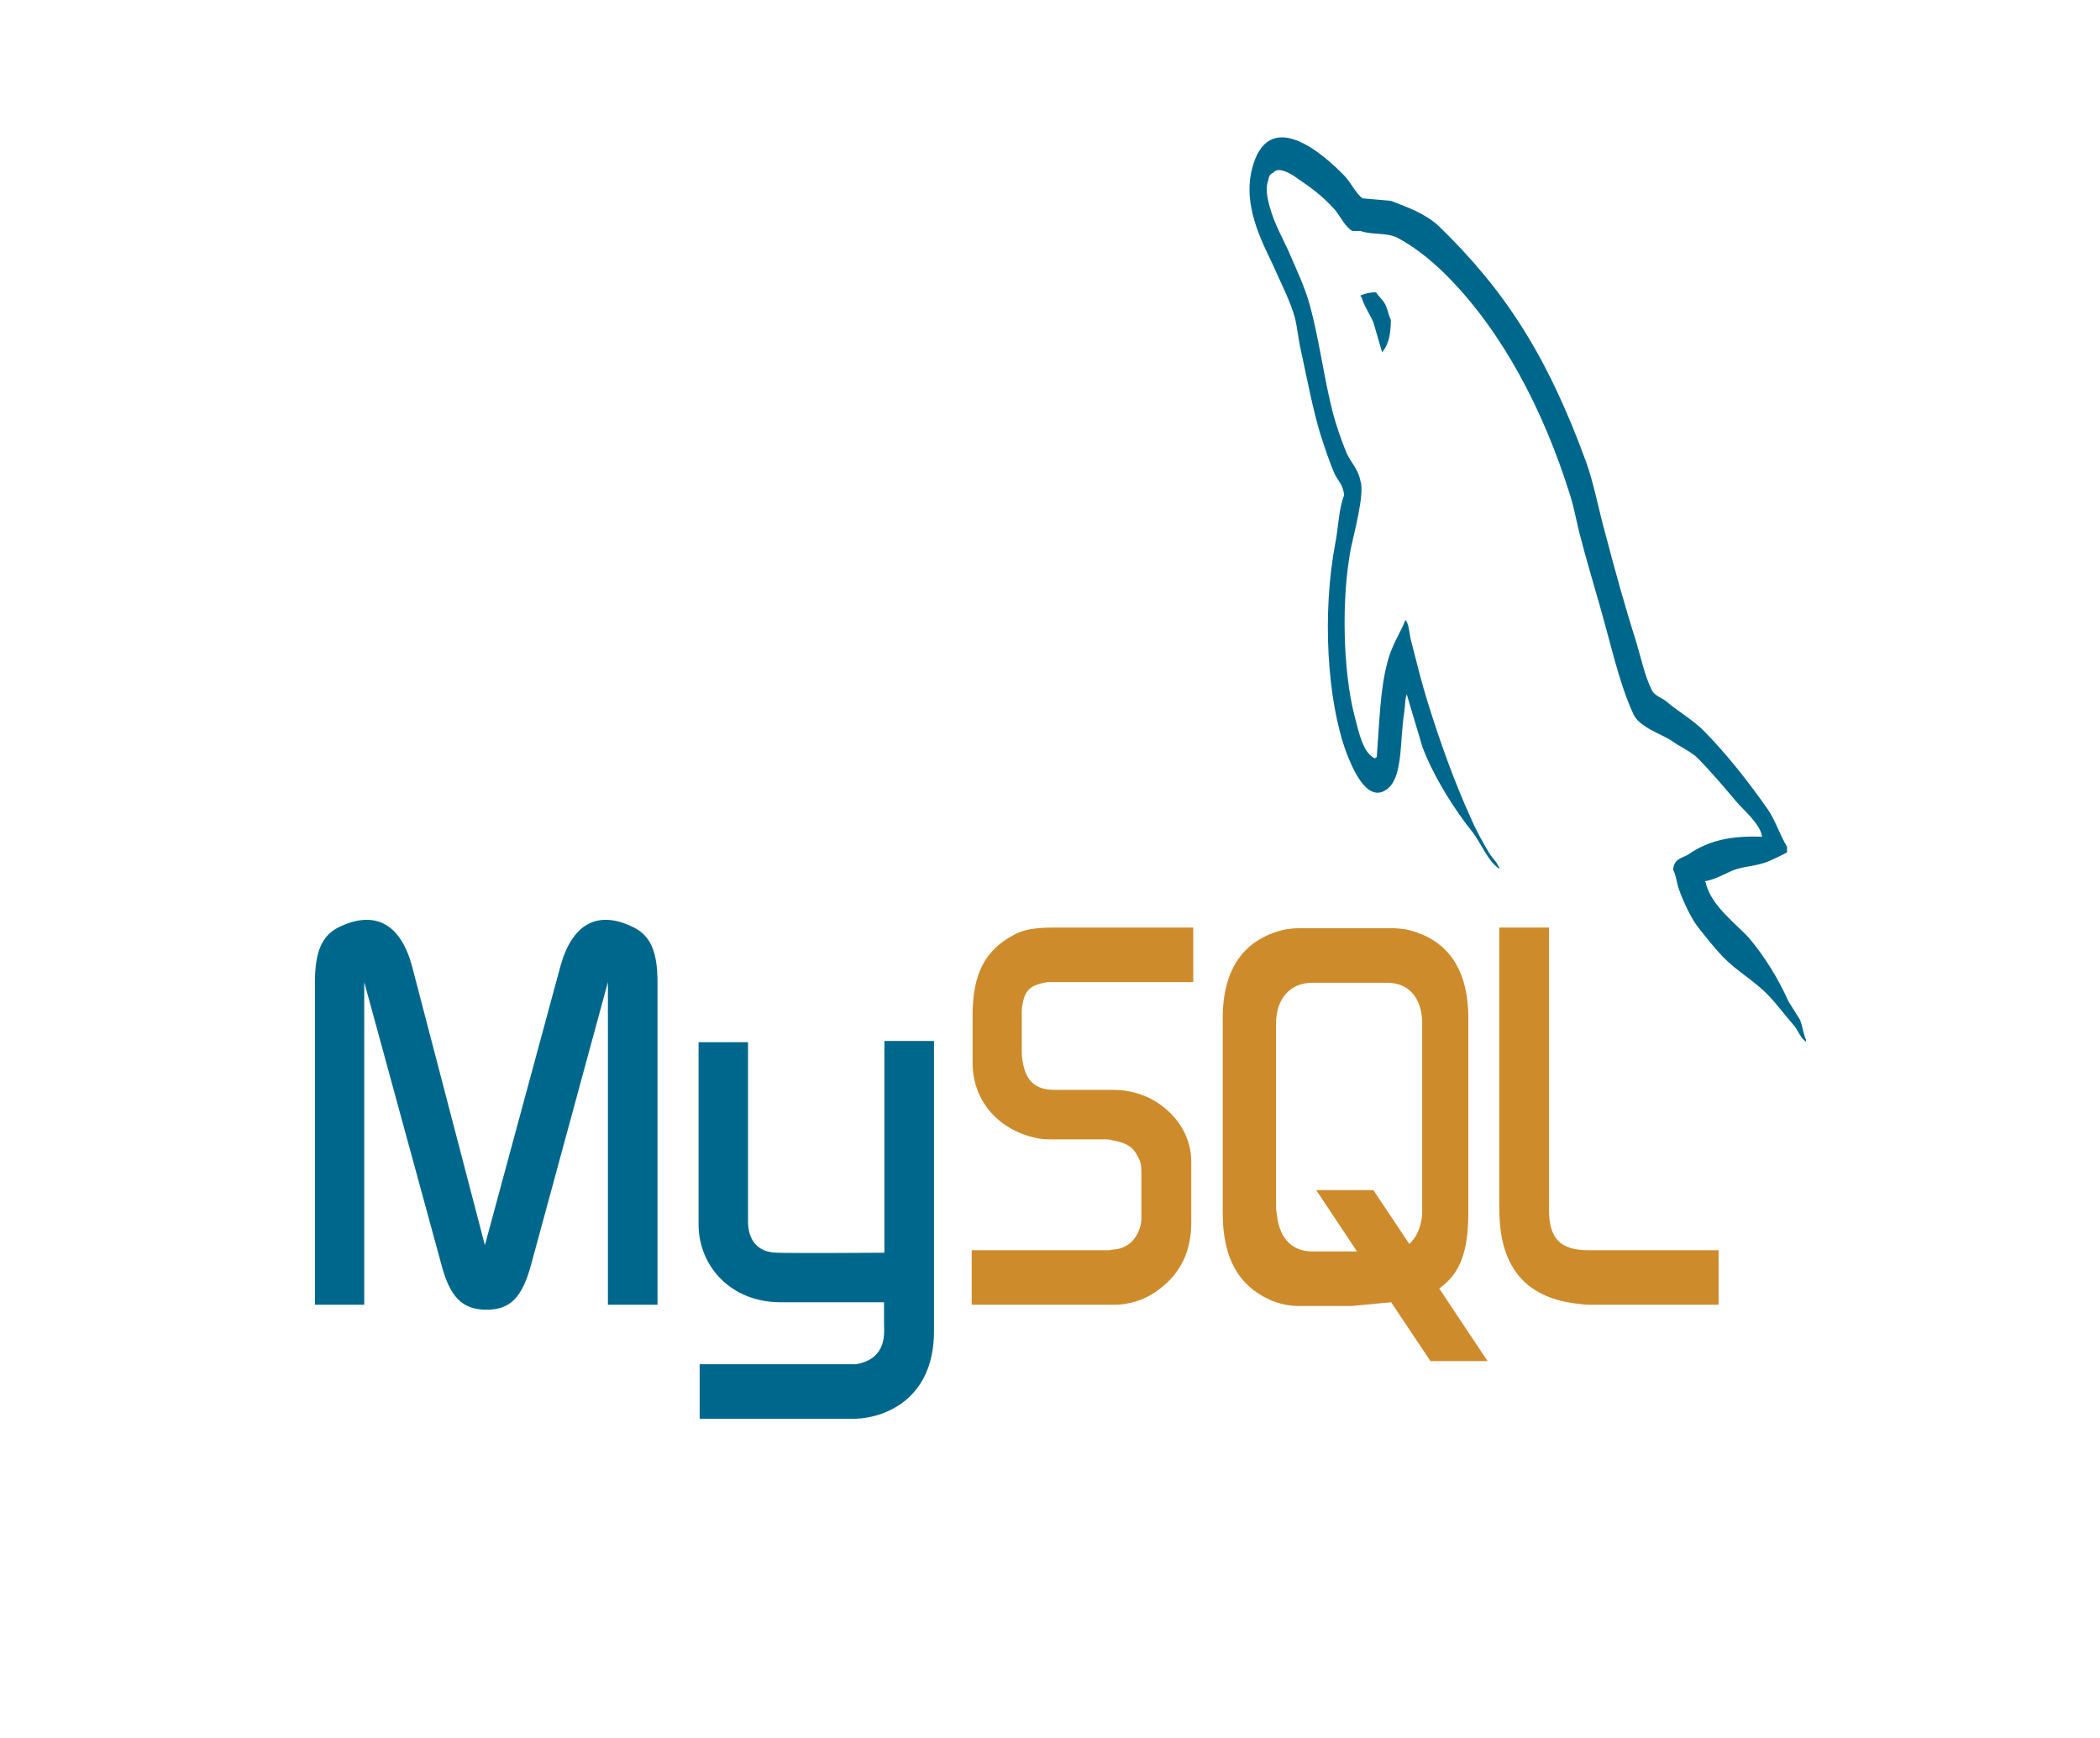 <svg width="29" height="24" viewBox="0 0 29 24" fill="none" xmlns="http://www.w3.org/2000/svg">
<path fill-rule="evenodd" clip-rule="evenodd" d="M4.35 18.017H5.03V13.562L6.091 17.446C6.211 17.913 6.384 18.086 6.718 18.086C7.053 18.086 7.215 17.913 7.339 17.446L8.395 13.562V18.017H9.08V13.562C9.08 13.129 8.975 12.921 8.756 12.809C8.238 12.549 7.893 12.774 7.736 13.354L6.696 17.195L5.693 13.354C5.541 12.774 5.191 12.549 4.668 12.809C4.454 12.921 4.349 13.129 4.349 13.562L4.349 18.017H4.35ZM9.645 14.392H10.33V16.841C10.325 16.979 10.356 17.291 10.729 17.299C10.922 17.308 12.203 17.299 12.213 17.299V14.375H12.898V18.381C12.898 19.367 12.159 19.583 11.816 19.592H9.662V18.839H11.821C12.26 18.762 12.208 18.398 12.208 18.277V17.983H10.76C10.085 17.974 9.652 17.481 9.647 16.919V14.392L9.645 14.392ZM24.333 11.555C23.915 11.537 23.591 11.606 23.319 11.797C23.241 11.849 23.116 11.849 23.105 12.013C23.147 12.082 23.152 12.195 23.189 12.29C23.251 12.463 23.361 12.697 23.46 12.818C23.57 12.956 23.68 13.095 23.795 13.216C23.999 13.423 24.229 13.544 24.427 13.752C24.542 13.873 24.657 14.029 24.772 14.159C24.831 14.228 24.866 14.341 24.94 14.384V14.358C24.903 14.28 24.893 14.168 24.856 14.081C24.804 13.994 24.752 13.916 24.699 13.83C24.548 13.493 24.359 13.198 24.156 12.956C23.988 12.766 23.622 12.506 23.555 12.186L23.544 12.169C23.659 12.152 23.795 12.082 23.905 12.03C24.083 11.953 24.245 11.97 24.427 11.892C24.511 11.857 24.595 11.814 24.678 11.771V11.693C24.584 11.538 24.516 11.33 24.417 11.183C24.151 10.802 23.858 10.43 23.555 10.119C23.392 9.946 23.183 9.833 23.011 9.686C22.948 9.634 22.844 9.608 22.807 9.522C22.713 9.332 22.661 9.081 22.593 8.856C22.441 8.38 22.295 7.852 22.164 7.35C22.07 7.013 22.012 6.676 21.898 6.364C21.359 4.893 20.774 4.002 19.875 3.128C19.681 2.947 19.451 2.868 19.207 2.773L18.815 2.739C18.731 2.678 18.648 2.514 18.574 2.436C18.276 2.124 17.508 1.449 17.288 2.341C17.147 2.903 17.497 3.457 17.616 3.742C17.705 3.941 17.82 4.166 17.883 4.391C17.918 4.538 17.93 4.694 17.967 4.85C18.05 5.23 18.129 5.654 18.238 6.009C18.297 6.191 18.359 6.382 18.432 6.546C18.474 6.641 18.547 6.684 18.562 6.84C18.489 7.013 18.484 7.272 18.442 7.489C18.254 8.467 18.327 9.678 18.594 10.396C18.678 10.612 18.875 11.088 19.143 10.906C19.378 10.75 19.326 10.257 19.393 9.825C19.409 9.721 19.399 9.652 19.43 9.582V9.6L19.644 10.318C19.806 10.742 20.089 11.183 20.324 11.477C20.449 11.633 20.549 11.901 20.705 11.996V11.97H20.695C20.664 11.893 20.617 11.858 20.575 11.797C20.481 11.642 20.376 11.451 20.303 11.278C20.084 10.794 19.89 10.257 19.718 9.704C19.634 9.435 19.561 9.141 19.493 8.873C19.461 8.769 19.461 8.613 19.409 8.562C19.331 8.752 19.216 8.917 19.158 9.15C19.059 9.522 19.049 9.98 19.012 10.456C18.991 10.465 19 10.456 18.991 10.474C18.824 10.405 18.766 10.119 18.703 9.877C18.547 9.263 18.52 8.276 18.656 7.567C18.693 7.385 18.85 6.814 18.787 6.641C18.756 6.477 18.651 6.382 18.594 6.252C18.526 6.087 18.453 5.88 18.406 5.698C18.28 5.213 18.218 4.677 18.082 4.193C18.019 3.968 17.909 3.734 17.82 3.527C17.721 3.293 17.611 3.129 17.533 2.852C17.507 2.757 17.47 2.601 17.512 2.497C17.522 2.428 17.543 2.402 17.585 2.384C17.653 2.289 17.846 2.41 17.914 2.462C18.108 2.592 18.27 2.713 18.432 2.894C18.505 2.981 18.583 3.145 18.677 3.189H18.787C18.955 3.249 19.143 3.206 19.299 3.284C19.576 3.431 19.827 3.647 20.052 3.881C20.737 4.599 21.302 5.62 21.683 6.84C21.746 7.039 21.772 7.221 21.829 7.428C21.939 7.853 22.075 8.285 22.185 8.7C22.295 9.107 22.399 9.523 22.556 9.86C22.634 10.042 22.948 10.137 23.089 10.232C23.194 10.31 23.355 10.379 23.45 10.474C23.627 10.656 23.805 10.864 23.972 11.063C24.056 11.166 24.317 11.383 24.333 11.555L24.333 11.555ZM19.003 4.036C18.931 4.035 18.859 4.05 18.789 4.079V4.097H18.799C18.841 4.235 18.914 4.331 18.966 4.452L19.087 4.867L19.097 4.85C19.17 4.763 19.207 4.625 19.207 4.417C19.175 4.357 19.17 4.296 19.144 4.236C19.113 4.149 19.045 4.106 19.003 4.037V4.036Z" fill="#00678C"/>
<path fill-rule="evenodd" clip-rule="evenodd" d="M13.419 18.017H15.385C15.615 18.017 15.834 17.94 16.012 17.801C16.31 17.576 16.451 17.274 16.451 16.875V16.045C16.451 15.725 16.289 15.422 15.965 15.214C15.798 15.111 15.589 15.05 15.385 15.05H14.559C14.282 15.05 14.151 14.911 14.115 14.609C14.11 14.574 14.11 14.54 14.11 14.505V13.995C14.11 13.968 14.11 13.934 14.115 13.9C14.151 13.666 14.224 13.605 14.466 13.562H16.478V12.809H14.565C14.288 12.809 14.142 12.835 14.011 12.905C13.609 13.112 13.431 13.441 13.431 14.02V14.678C13.431 15.188 13.776 15.621 14.361 15.725C14.424 15.734 14.492 15.734 14.56 15.734H15.266C15.292 15.734 15.318 15.734 15.339 15.742C15.553 15.777 15.647 15.838 15.71 15.967C15.752 16.036 15.762 16.097 15.762 16.175V16.832C15.762 16.91 15.731 17.014 15.668 17.1C15.605 17.187 15.506 17.247 15.375 17.256C15.349 17.256 15.334 17.265 15.307 17.265H13.419V18.017ZM20.706 16.711C20.706 17.481 21.057 17.913 21.757 18C21.825 18.009 21.887 18.017 21.955 18.017H23.733V17.265H21.94C21.542 17.265 21.391 17.1 21.391 16.703V12.809H20.704V16.711L20.706 16.711ZM16.885 16.745V14.064C16.885 13.38 17.177 12.964 17.747 12.835C17.81 12.826 17.873 12.818 17.93 12.818H19.226C19.294 12.818 19.352 12.826 19.42 12.835C19.99 12.964 20.277 13.38 20.277 14.064V16.745C20.277 17.299 20.157 17.593 19.875 17.793L20.543 18.796H19.754L19.211 17.983L18.662 18.035H17.93C17.796 18.034 17.662 18.005 17.533 17.948C17.099 17.749 16.885 17.369 16.885 16.745ZM17.622 16.685C17.622 16.72 17.633 16.754 17.637 16.798C17.674 17.109 17.852 17.282 18.123 17.282H18.74L18.176 16.434H18.965L19.462 17.178C19.556 17.092 19.613 16.971 19.634 16.815C19.64 16.78 19.64 16.737 19.64 16.702V14.133C19.64 14.098 19.64 14.064 19.634 14.029C19.598 13.735 19.42 13.571 19.153 13.571H18.124C17.82 13.571 17.622 13.787 17.622 14.133L17.622 16.685Z" fill="#CE8B2C"/>
</svg>
